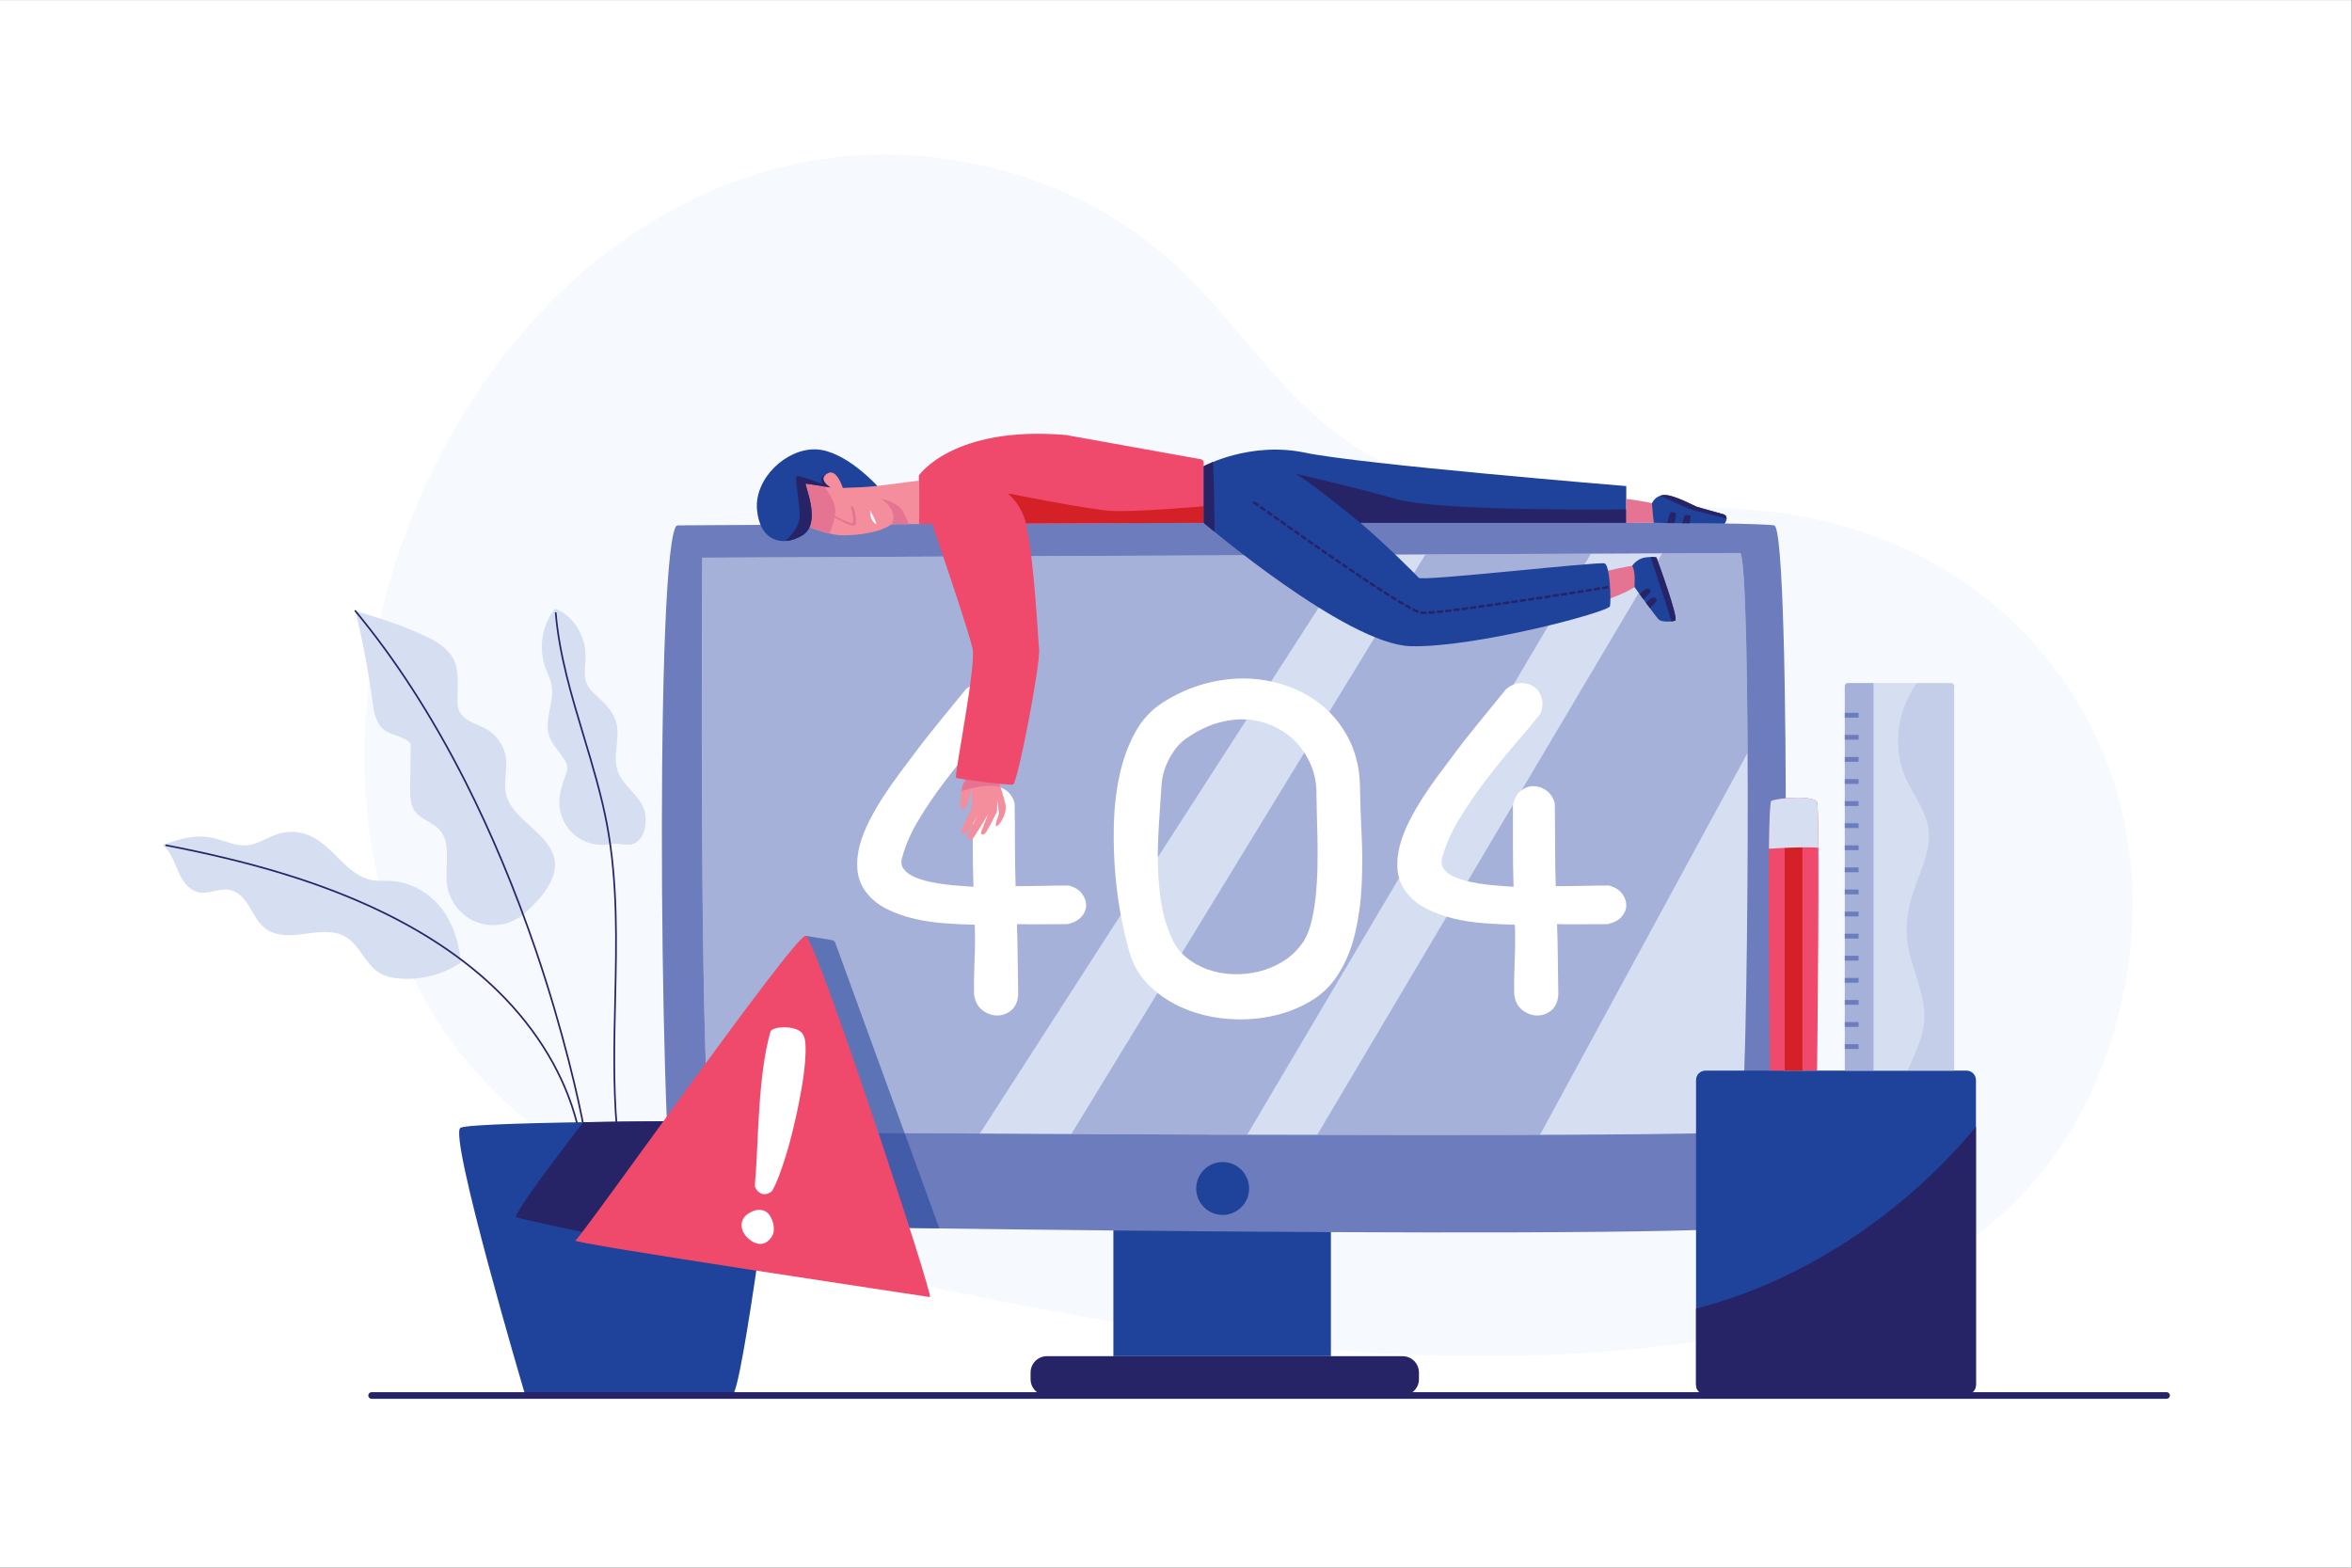 <?xml version="1.0" encoding="utf-8"?>
<!-- Generator: Adobe Illustrator 27.5.0, SVG Export Plug-In . SVG Version: 6.00 Build 0)  -->
<svg version="1.1" id="Layer_1" xmlns="http://www.w3.org/2000/svg" xmlns:xlink="http://www.w3.org/1999/xlink" x="0px" y="0px"
	 viewBox="0 0 3000 2000" style="enable-background:new 0 0 3000 2000;" xml:space="preserve">
<rect x="0" y="0" width="3000" height="2000" fill="#333333" stroke="none"/>
<style type="text/css">
	.st0{fill:#FFFFFF;}
	.st1{fill:#F6F9FD;}
	.st2{fill:#D6DEF1;}
	.st3{fill:#272367;}
	.st4{clip-path:url(#XMLID_00000060750934337291351850000017890435802867238074_);fill:#272367;}
	.st5{fill:#1F429A;}
	.st6{fill:#6C7CBC;}
	.st7{opacity:0.46;clip-path:url(#XMLID_00000042735090834697884990000008173116841522766526_);fill:#6C7CBC;}
	.st8{opacity:0.54;fill:#1F429A;}
	.st9{fill:#EF4A6B;}
	.st10{clip-path:url(#XMLID_00000062885149632471282890000008155219123321660086_);fill:#272367;}
	.st11{clip-path:url(#XMLID_00000029766646242840478250000014058441393567232648_);fill:#D42027;}
	.st12{clip-path:url(#XMLID_00000029766646242840478250000014058441393567232648_);fill:#D6DEF1;}
	.st13{opacity:0.46;clip-path:url(#XMLID_00000100353888724512209590000006233004090465614756_);fill:#6C7CBC;}
	.st14{clip-path:url(#XMLID_00000100353888724512209590000006233004090465614756_);fill:#6C7CBC;}
	.st15{opacity:0.17;clip-path:url(#XMLID_00000100353888724512209590000006233004090465614756_);fill:#6C7CBC;}
	.st16{clip-path:url(#XMLID_00000171680933868415306530000008872845326774123446_);fill:#E57492;}
	.st17{fill:#E57492;}
	.st18{clip-path:url(#XMLID_00000141421918158784558060000001969141269083956924_);fill:#272367;}
	.st19{clip-path:url(#XMLID_00000120538661870866071410000012698518732237960855_);fill:#E57492;}
	.st20{fill:#D42027;}
	.st21{clip-path:url(#XMLID_00000047760313008350590620000013014117374970937757_);fill:#272367;}
	.st22{clip-path:url(#XMLID_00000023242142645670778360000016993302871442583186_);fill:#272367;}
	.st23{clip-path:url(#XMLID_00000042700473960234860810000009046777347573219461_);fill:#272367;}
</style>
<rect x="-0.33" y="0.11" class="st0" width="3000" height="2000"/>
<path class="st1" d="M1031.23,1601.72c-108.75-32.29-213.43-74.26-304.1-132.1c-391.64-249.86-305.56-828.64,1.77-1109.86
	c96.37-88.19,221.23-149.72,352.35-160.63c146.75-12.21,300.38,33.84,410.83,132.48c100.36,89.62,159.31,212.6,289.85,265.71
	c151.41,61.6,319.33,37.47,478.03,55.72c311.94,35.87,515.8,309.2,446.9,621.1c-79.85,361.47-412.11,441.93-734.16,454.52
	c-186.72,7.3-373.44-11.43-557.28-43.18C1292.47,1664.24,1159.03,1639.67,1031.23,1601.72z"/>
<g>
	<g>
		<g>
			<path class="st2" d="M668.65,1165.55c-15.96,14.02-39.73,18.49-59.7,11.23c-19.97-7.26-35.31-25.95-38.54-46.95
				c-3.8-24.71,6.71-54.4-10.75-72.28c-8.78-8.99-22.72-12.07-30.16-22.19c-6.24-8.5-6.38-19.87-6.26-30.42
				c0.21-18.73,0.41-37.45,0.62-56.17c-8.33-10.39-25.14-9.77-35.09-18.62c-9.84-8.76-11.98-23.07-13.74-36.12
				c-5.21-38.57-12.51-76.86-21.85-114.64c29.2,8.58,58.11,17.89,85.79,30.54c15.45,7.06,31.6,15.68,39.35,30.8
				c7.8,15.21,5.3,33.34,5.07,50.43c-0.08,5.52,0.15,11.22,2.48,16.23c6.01,12.9,22.56,15.86,34.9,22.96
				c13.63,7.84,23.13,22.45,24.76,38.08c1.48,14.19-3.13,28.67-0.45,42.68c5.94,31.07,43.17,45.41,58.04,73.32
				C718.66,1113.6,693.5,1143.73,668.65,1165.55z"/>
			<path class="st3" d="M745.27,1443.17c-0.51,0-0.96-0.36-1.05-0.88c-5.86-33.92-26.33-125.61-61.89-229.89
				c-26.1-76.53-56.33-148.86-89.83-214.99c-41.88-82.64-89.03-155.77-140.15-217.35c-0.38-0.45-0.31-1.12,0.14-1.5
				c0.45-0.37,1.12-0.31,1.5,0.14c51.22,61.71,98.47,134.98,140.42,217.77c33.55,66.22,63.82,138.65,89.95,215.28
				c35.6,104.39,56.1,196.21,61.96,230.17c0.1,0.58-0.29,1.13-0.87,1.23C745.39,1443.16,745.33,1443.17,745.27,1443.17z"/>
		</g>
		<g>
			<path class="st2" d="M207.51,1077.98c10.04,8.07,14.29,21.1,19.39,32.92c5.1,11.83,12.88,24.18,25.4,27.21
				c13.57,3.29,27.83-5.68,41.46-2.63c11.04,2.47,18.86,12.17,24.69,21.86c5.83,9.69,10.9,20.34,19.91,27.18
				c13.98,10.62,33.4,9.24,50.79,6.84c17.39-2.4,36.33-5.06,51.5,3.78c18.46,10.76,25.34,35.25,43.66,46.23
				c7.8,4.67,17,6.44,26.06,7.11c27,2.01,54.61-5.25,77.13-20.27c-1.3-24.63-9.86-51.25-25.34-70.45
				c-15.48-19.2-38.73-32.54-63.35-33.85c-7.86-0.42-15.8,0.35-23.56-0.95c-32.61-5.43-49.56-43.29-79.78-56.7
				c-12.84-5.7-27.77-6.53-41.16-2.3c-13.11,4.14-24.81,12.92-38.48,14.37c-13.36,1.42-26.25-4.37-39.18-8.01
				C251.85,1063.36,231.74,1069.24,207.51,1077.98z"/>
			<path class="st3" d="M736.13,1434.46c-0.47,0-0.91-0.32-1.03-0.8c-15.52-60.69-50.27-118.84-100.47-168.16
				c-43.14-42.38-98.54-79.08-164.67-109.07c-71.15-32.27-153.23-56.74-258.31-77c-0.58-0.11-0.95-0.67-0.84-1.24
				c0.11-0.58,0.67-0.95,1.24-0.84c105.25,20.3,187.48,44.81,258.79,77.15c66.35,30.09,121.96,66.93,165.28,109.49
				c50.48,49.6,85.42,108.09,101.04,169.15c0.15,0.57-0.2,1.15-0.77,1.29C736.3,1434.45,736.21,1434.46,736.13,1434.46z"/>
		</g>
		<path class="st2" d="M777.94,1076.89c-15.5,2.99-32.25-1.21-44.5-11.17c-12.25-9.96-19.79-25.49-20.03-41.28
			c-0.18-11.99,3.6-23.67,7.72-34.94c1.41-3.85,2.89-7.88,2.38-11.95c-0.41-3.23-2.04-6.17-3.81-8.9
			c-6.68-10.26-15.98-19.18-19.5-30.91c-6.25-20.82,7.65-43.23,3.3-64.52c-1.52-7.42-5.18-14.2-7.79-21.31
			c-9.19-25.04-4.38-54.72,12.25-75.57c23.41,9.39,38.68,34.35,38.91,59.57c0.12,12.57-3.34,25.89,2.01,37.27
			c3.2,6.8,9.11,11.85,14.66,16.93c9.71,8.89,19.08,19.08,22.51,31.79c5.39,19.97-4.93,42.01,1.76,61.58
			c6.64,19.42,28.28,30.98,34.15,50.64c1.57,5.27,1.9,10.85,1.46,16.34c-0.68,8.43-3.46,17.13-9.81,22.72
			C803.73,1081.89,790.87,1074.4,777.94,1076.89z"/>
		<path class="st3" d="M786.74,1439.69c-0.55,0-1.01-0.42-1.06-0.97c-4.59-53.96-3.33-109.18-2.11-162.59
			c1.68-73.88,3.43-150.27-10.39-223.9c-7.14-38.08-18.57-75.97-29.61-112.61c-15.37-50.97-31.26-103.68-35.8-157.56
			c-0.05-0.59,0.38-1.1,0.97-1.15c0.58-0.05,1.1,0.38,1.15,0.97c4.52,53.66,20.38,106.26,35.72,157.13
			c11.06,36.69,22.5,74.64,29.67,112.83c13.86,73.85,12.11,150.35,10.42,224.34c-1.22,53.35-2.47,108.52,2.11,162.36
			c0.05,0.58-0.38,1.1-0.97,1.15C786.8,1439.69,786.77,1439.69,786.74,1439.69z"/>
	</g>
	<g>
		<defs>
			<path id="XMLID_256_" d="M669.78,1779.45c0,0-98.22-331.89-82.4-340.67c15.82-8.78,403.54-9.13,403.54-9.13
				s-44.46,349.06-56.81,349.8C921.77,1780.19,702.48,1780.96,669.78,1779.45z"/>
		</defs>
		<use xlink:href="#XMLID_256_"  style="overflow:visible;fill:#1F429A;"/>
		<clipPath id="XMLID_00000016054298418300943340000002695266144116541845_">
			<use xlink:href="#XMLID_256_"  style="overflow:visible;"/>
		</clipPath>
		<path style="clip-path:url(#XMLID_00000016054298418300943340000002695266144116541845_);fill:#272367;" d="M765.51,1403.97
			c0,0-113.43,144.91-106.98,148.78c6.44,3.87,325.08,69.6,324.95,65.74c-0.13-3.87,32.4-188.84,32.4-188.84L765.51,1403.97z"/>
	</g>
</g>
<g>
	<g>
		<g>
			<rect x="1420.13" y="1494.4" class="st5" width="277.43" height="235.77"/>
			<path class="st3" d="M1789.03,1780.32h-453.67c-11.52,0-20.85-9.34-20.85-20.85v-8.44c0-11.52,9.34-20.85,20.85-20.85h453.67
				c11.52,0,20.85,9.34,20.85,20.85v8.44C1809.88,1770.98,1800.54,1780.32,1789.03,1780.32z"/>
		</g>
		<path class="st6" d="M861.78,672.16c0.59-1.17,1.78-1.91,3.09-1.91c55.95-0.38,1341.22-8.93,1398.16,0.01
			c22.45,3.53,16.87,858.08,0,890.73c-12.4,24.01-1384.11,2.9-1400.05,0C843.34,1557.42,833.61,728.3,861.78,672.16z"/>
		<g>
			<defs>
				<path id="XMLID_254_" d="M895.61,711.47c0,0-4.4,729.65,13.19,731.64c17.59,1.99,1299.51,9.97,1310.5,0
					c10.99-9.97,15.39-737.63,0-737.63C2203.91,705.49,895.61,711.47,895.61,711.47z"/>
			</defs>
			<use xlink:href="#XMLID_254_"  style="overflow:visible;fill:#D6DEF1;"/>
			<clipPath id="XMLID_00000110460364257209673380000006939619804179832203_">
				<use xlink:href="#XMLID_254_"  style="overflow:visible;"/>
			</clipPath>
			
				<polygon style="opacity:0.46;clip-path:url(#XMLID_00000110460364257209673380000006939619804179832203_);fill:#6C7CBC;" points="
				1737.54,688.94 1239.35,1462.41 871.1,1462.41 895.61,711.47 			"/>
			
				<polygon style="opacity:0.46;clip-path:url(#XMLID_00000110460364257209673380000006939619804179832203_);fill:#6C7CBC;" points="
				1353.08,1468.73 1831.91,684.79 2042.04,684.79 1580.71,1464.62 			"/>
			
				<polygon style="opacity:0.46;clip-path:url(#XMLID_00000110460364257209673380000006939619804179832203_);fill:#6C7CBC;" points="
				2130.9,687.7 1667.31,1469.4 1954.48,1465.76 2262.88,898.14 2256.66,692.63 			"/>
		</g>
	</g>
	
		<ellipse transform="matrix(0.924 -0.383 0.383 0.924 -461.697 711.984)" class="st5" cx="1558.85" cy="1516.55" rx="33.72" ry="33.72"/>
	<g>
		<path class="st0" d="M1240.83,1026.73c1.65-7.71,4.89-13.58,9.72-17.58c4.82-3.99,10.13-6.06,15.92-6.2
			c5.79-0.14,11.3,1.59,16.54,5.17c5.23,3.59,8.96,9.1,11.17,16.54c0.27,17.92,0.41,35.64,0.41,53.14c0,17.51,0.27,35.09,0.83,52.73
			c12.13,0,23.91-0.14,35.36-0.41c11.44-0.27,22.4-0.41,32.88-0.41c7.44,2.21,12.96,5.72,16.54,10.55
			c3.58,4.83,5.31,9.86,5.17,15.09c-0.14,5.24-2.21,10.07-6.2,14.47c-4,4.41-9.86,7.44-17.58,9.1c-10.75,0-21.5,0.07-32.26,0.21
			c-10.75,0.14-21.5,0.07-32.26-0.21c0.55,13.79,0.89,28.74,1.03,44.87c0.14,16.13,0.34,31.09,0.62,44.87
			c-0.56,9.1-3.52,15.86-8.89,20.26c-5.38,4.41-11.37,6.62-17.99,6.62c-6.62,0-12.89-2.27-18.82-6.82
			c-5.93-4.55-9.45-11.23-10.55-20.06c-0.28-14.06-0.07-28.88,0.62-44.45c0.68-15.57,0.76-30.39,0.21-44.46
			c-11.86-0.27-24.61-0.89-38.25-1.86c-13.65-0.96-26.88-2.96-39.7-6c-12.82-3.03-24.61-7.3-35.36-12.82
			c-10.75-5.51-19.44-12.82-26.05-21.92c-6.07-8.54-9.51-17.78-10.34-27.71c-0.83-9.92,0.14-20.12,2.89-30.6
			c2.75-10.47,6.89-21.09,12.41-31.84c5.51-10.75,11.51-21.09,17.99-31.02c6.47-9.92,12.96-19.23,19.44-27.91
			c6.47-8.68,12.2-16.33,17.16-22.95c11.02-14.89,22.33-29.36,33.91-43.42c11.58-14.06,23.16-28.26,34.74-42.59
			c6.06-4.96,12.33-7.51,18.82-7.65c6.47-0.14,12.06,1.45,16.75,4.76c4.68,3.31,7.92,8,9.72,14.06c1.79,6.07,1.3,12.82-1.45,20.26
			c-9.38,11.58-20.41,24.75-33.08,39.49c-12.68,14.75-25.16,30.19-37.43,46.32c-12.27,16.13-23.44,32.53-33.5,49.21
			c-10.07,16.68-17.16,32.88-21.3,48.59c-1.66,5.52-1.03,10.27,1.86,14.27c2.89,4,7.17,7.31,12.82,9.92
			c5.65,2.62,12.2,4.76,19.64,6.41c7.44,1.65,14.82,2.89,22.12,3.72c7.3,0.83,14.06,1.45,20.26,1.86c6.2,0.41,10.96,0.76,14.27,1.03
			c-0.56-17.37-0.83-34.8-0.83-52.31C1240.83,1061.53,1240.83,1044.09,1240.83,1026.73z"/>
		<path class="st0" d="M1441.4,1217.37c-3.59-11.85-7.17-26.67-10.75-44.46c-3.59-17.78-6.27-37.01-8.06-57.69
			c-1.8-20.68-2.42-41.9-1.86-63.68c0.55-21.78,2.96-42.59,7.24-62.44c4.27-19.85,10.82-37.9,19.64-54.17
			c8.82-16.26,20.54-29.08,35.15-38.46c18.2-11.58,36.94-19.85,56.24-24.81c19.29-4.96,38.18-6.89,56.65-5.79
			c18.47,1.1,36.04,5.03,52.73,11.79c16.68,6.76,31.29,15.92,43.83,27.5c12.54,11.58,22.6,25.5,30.19,41.77
			c7.58,16.27,11.64,34.47,12.2,54.59c0.27,19.02,0.96,39.36,2.07,61c1.1,21.65,1.17,43.36,0.21,65.13
			c-0.97,21.78-3.79,42.8-8.48,63.06c-4.69,20.26-12.41,38.53-23.16,54.79c-9.1,13.79-21.3,24.95-36.6,33.5
			c-15.3,8.55-31.84,14.55-49.62,17.99c-17.78,3.44-36.05,4.34-54.79,2.69c-18.75-1.65-36.33-5.85-52.73-12.61
			c-16.41-6.75-30.88-15.92-43.42-27.5C1455.52,1247.97,1446.63,1233.91,1441.4,1217.37z M1510.46,944.02
			c-7.17,5.52-13.58,13.58-19.23,24.19c-5.65,10.62-8.89,21.85-9.72,33.7c-1.11,16.54-2.21,33.29-3.31,50.24
			c-1.1,16.95-1.52,33.7-1.24,50.24c0.27,16.54,1.65,32.81,4.14,48.8c2.48,15.99,7.03,31.29,13.65,45.9
			c4.13,9.65,10.27,17.78,18.4,24.4c8.13,6.62,17.23,11.72,27.29,15.3c10.06,3.59,20.74,5.58,32.05,6
			c11.3,0.41,22.33-0.68,33.08-3.31c10.75-2.62,20.88-6.82,30.4-12.61c9.51-5.79,17.57-13.23,24.19-22.33
			c4.68-5.79,8.48-13.85,11.37-24.19c2.89-10.34,5.03-21.85,6.41-34.53c1.38-12.68,2.2-25.77,2.48-39.29
			c0.27-13.5,0.27-26.32,0-38.46c-0.28-12.13-0.56-22.95-0.83-32.46c-0.28-9.51-0.41-16.47-0.41-20.88
			c0.27-13.23-1.86-25.57-6.41-37.01c-4.55-11.44-10.82-21.43-18.82-29.98c-8-8.54-17.44-15.44-28.33-20.68
			c-10.89-5.23-22.61-8.27-35.15-9.1c-12.55-0.83-25.64,0.83-39.29,4.96C1537.55,927.06,1523.96,934.09,1510.46,944.02z"/>
		<path class="st0" d="M1929.78,1026.73c1.65-7.71,4.89-13.58,9.72-17.58c4.82-3.99,10.13-6.06,15.92-6.2
			c5.79-0.14,11.3,1.59,16.54,5.17c5.23,3.59,8.96,9.1,11.17,16.54c0.27,17.92,0.41,35.64,0.41,53.14c0,17.51,0.27,35.09,0.83,52.73
			c12.13,0,23.91-0.14,35.36-0.41c11.44-0.27,22.4-0.41,32.88-0.41c7.44,2.21,12.96,5.72,16.54,10.55
			c3.58,4.83,5.31,9.86,5.17,15.09c-0.14,5.24-2.21,10.07-6.2,14.47c-4,4.41-9.86,7.44-17.58,9.1c-10.75,0-21.5,0.07-32.26,0.21
			c-10.75,0.14-21.5,0.07-32.26-0.21c0.55,13.79,0.89,28.74,1.03,44.87c0.14,16.13,0.34,31.09,0.62,44.87
			c-0.56,9.1-3.52,15.86-8.89,20.26c-5.38,4.41-11.37,6.62-17.99,6.62c-6.62,0-12.89-2.27-18.82-6.82
			c-5.93-4.55-9.45-11.23-10.55-20.06c-0.28-14.06-0.07-28.88,0.62-44.45c0.68-15.57,0.76-30.39,0.21-44.46
			c-11.86-0.27-24.61-0.89-38.25-1.86c-13.65-0.96-26.88-2.96-39.7-6c-12.82-3.03-24.61-7.3-35.36-12.82
			c-10.75-5.51-19.44-12.82-26.05-21.92c-6.07-8.54-9.51-17.78-10.34-27.71c-0.83-9.92,0.14-20.12,2.89-30.6
			c2.75-10.47,6.89-21.09,12.41-31.84c5.51-10.75,11.51-21.09,17.99-31.02c6.47-9.92,12.96-19.23,19.44-27.91
			c6.47-8.68,12.2-16.33,17.16-22.95c11.02-14.89,22.33-29.36,33.91-43.42c11.58-14.06,23.16-28.26,34.74-42.59
			c6.06-4.96,12.33-7.51,18.82-7.65c6.47-0.14,12.06,1.45,16.75,4.76c4.68,3.31,7.92,8,9.72,14.06c1.79,6.07,1.3,12.82-1.45,20.26
			c-9.38,11.58-20.41,24.75-33.08,39.49c-12.68,14.75-25.16,30.19-37.43,46.32c-12.27,16.13-23.44,32.53-33.5,49.21
			c-10.07,16.68-17.16,32.88-21.3,48.59c-1.65,5.52-1.03,10.27,1.86,14.27c2.89,4,7.17,7.31,12.82,9.92
			c5.65,2.62,12.2,4.76,19.64,6.41c7.44,1.65,14.82,2.89,22.12,3.72c7.3,0.83,14.06,1.45,20.26,1.86c6.2,0.41,10.96,0.76,14.27,1.03
			c-0.56-17.37-0.83-34.8-0.83-52.31C1929.78,1061.53,1929.78,1044.09,1929.78,1026.73z"/>
	</g>
	<g>
		<path class="st8" d="M1160.17,1566.67l-132.59-372.76l33.67,5.41c1.9,0.31,3.49,1.62,4.15,3.43l132.69,364.28
			c0.03,0.08-0.03,0.17-0.12,0.17L1160.17,1566.67z"/>
		<g>
			<path class="st9" d="M733.92,1582.5c5.6-0.99,280.68-391.45,293.66-388.59c12.98,2.86,164.14,461.73,158.52,460.84
				C1180.49,1653.86,720.01,1584.96,733.92,1582.5z"/>
			<g>
				<path class="st0" d="M984.81,1519.35c-2.14,1.92-4.3,3.16-6.51,3.72c-2.2,0.57-4.31,0.55-6.33-0.05
					c-2.02-0.6-3.84-1.74-5.48-3.41c-1.64-1.67-2.88-3.84-3.72-6.51c1.34-16.4,2.37-33.07,3.08-50c0.72-16.93,1.63-33.75,2.74-50.48
					c1.1-16.72,2.7-33.19,4.79-49.41c2.08-16.22,5.16-31.82,9.23-46.81c0.33-1.22,1.45-2.3,3.37-3.27c1.91-0.96,4.24-1.65,6.98-2.06
					c2.74-0.41,5.72-0.57,8.95-0.48c3.22,0.09,6.33,0.48,9.32,1.16c2.99,0.69,5.64,1.71,7.96,3.06c2.32,1.36,4.01,3.1,5.08,5.24
					c1.73,2.39,2.77,6.5,3.11,12.33c0.34,5.83,0.21,12.85-0.39,21.06c-0.6,8.22-1.7,17.34-3.29,27.36
					c-1.59,10.03-3.48,20.33-5.65,30.9c-2.17,10.57-4.56,21.18-7.17,31.82c-2.61,10.64-5.37,20.7-8.28,30.16
					c-2.91,9.47-5.83,18.09-8.76,25.86c-2.92,7.77-5.75,14.05-8.48,18.83C985.36,1518.52,985.17,1518.85,984.81,1519.35z
					 M956.34,1581.59c-3.01-2.31-5.44-4.98-7.28-8.02c-1.84-3.04-2.9-6.13-3.17-9.27c-0.28-3.14,0.39-6.21,1.99-9.19
					c1.6-2.99,4.27-5.59,8-7.81c5.14-3.13,10.3-4.32,15.46-3.56c5.16,0.75,9.14,3.88,11.92,9.39c2.62,4.78,3.88,9.94,3.77,15.49
					c-0.11,5.55-2.52,10.34-7.25,14.38c-3.45,3.11-7.35,4.39-11.7,3.85C963.72,1586.28,959.81,1584.53,956.34,1581.59z"/>
			</g>
		</g>
	</g>
</g>
<g>
	<g>
		<defs>
			<path id="XMLID_258_" d="M2508.27,1778.83H2175.4c-6.67,0-12.08-5.41-12.08-12.08v-388.83c0-6.67,5.41-12.08,12.08-12.08h332.87
				c6.67,0,12.08,5.41,12.08,12.08v388.83C2520.35,1773.42,2514.95,1778.83,2508.27,1778.83z"/>
		</defs>
		<use xlink:href="#XMLID_258_"  style="overflow:visible;fill:#1F429A;"/>
		<clipPath id="XMLID_00000086679843031428737110000012838291202760412546_">
			<use xlink:href="#XMLID_258_"  style="overflow:visible;"/>
		</clipPath>
		<path style="clip-path:url(#XMLID_00000086679843031428737110000012838291202760412546_);fill:#272367;" d="M2530.4,1424.32
			c0,0-139.84,196.9-392.92,251.4v120.52h401.74C2539.22,1796.24,2549.71,1431.38,2530.4,1424.32z"/>
	</g>
	<g>
		<defs>
			<path id="XMLID_255_" d="M2257.69,1365.84c0,0-4.74-339.97,1.58-343.92c6.32-3.95,54.49-7.9,58.43,1.58
				c3.95,9.48,0,342.34,0,342.34H2257.69z"/>
		</defs>
		<use xlink:href="#XMLID_255_"  style="overflow:visible;fill:#EF4A6B;"/>
		<clipPath id="XMLID_00000025421083428717274040000012583070961533247404_">
			<use xlink:href="#XMLID_255_"  style="overflow:visible;"/>
		</clipPath>
		<polygon style="clip-path:url(#XMLID_00000025421083428717274040000012583070961533247404_);fill:#D42027;" points="2299,1070.42 
			2299,1372.55 2276.45,1372.55 2276.45,1071.03 		"/>
		<path style="clip-path:url(#XMLID_00000025421083428717274040000012583070961533247404_);fill:#D6DEF1;" d="M2246.63,1083.48
			c0,0,70.09-5.32,79.86-0.43c0,0-0.49-69.86-4.4-71.32c-3.91-1.47-70.83-1.84-72.3,5.92
			C2248.32,1025.4,2246.63,1083.48,2246.63,1083.48z"/>
	</g>
	<g>
		<defs>
			<path id="XMLID_257_" d="M2492.52,1365.84h-139.48V875.17c0-2.06,1.67-3.73,3.73-3.73h132.01c2.06,0,3.73,1.67,3.73,3.73V1365.84
				z"/>
		</defs>
		<use xlink:href="#XMLID_257_"  style="overflow:visible;fill:#D6DEF1;"/>
		<clipPath id="XMLID_00000132768821691941984600000003430828920940455073_">
			<use xlink:href="#XMLID_257_"  style="overflow:visible;"/>
		</clipPath>
		
			<rect x="2341.84" y="853.36" style="opacity:0.46;clip-path:url(#XMLID_00000132768821691941984600000003430828920940455073_);fill:#6C7CBC;" width="47.85" height="530.48"/>
		
			<rect x="2353.03" y="909.36" style="clip-path:url(#XMLID_00000132768821691941984600000003430828920940455073_);fill:#6C7CBC;" width="17.57" height="6.12"/>
		
			<rect x="2353.03" y="937.55" style="clip-path:url(#XMLID_00000132768821691941984600000003430828920940455073_);fill:#6C7CBC;" width="17.57" height="6.12"/>
		
			<rect x="2353.03" y="965.73" style="clip-path:url(#XMLID_00000132768821691941984600000003430828920940455073_);fill:#6C7CBC;" width="17.57" height="6.12"/>
		
			<rect x="2353.03" y="993.92" style="clip-path:url(#XMLID_00000132768821691941984600000003430828920940455073_);fill:#6C7CBC;" width="17.57" height="6.12"/>
		
			<rect x="2353.03" y="1022.1" style="clip-path:url(#XMLID_00000132768821691941984600000003430828920940455073_);fill:#6C7CBC;" width="17.57" height="6.12"/>
		
			<rect x="2353.03" y="1050.28" style="clip-path:url(#XMLID_00000132768821691941984600000003430828920940455073_);fill:#6C7CBC;" width="17.57" height="6.12"/>
		
			<rect x="2353.03" y="1078.47" style="clip-path:url(#XMLID_00000132768821691941984600000003430828920940455073_);fill:#6C7CBC;" width="17.57" height="6.12"/>
		
			<rect x="2353.03" y="1106.65" style="clip-path:url(#XMLID_00000132768821691941984600000003430828920940455073_);fill:#6C7CBC;" width="17.57" height="6.12"/>
		
			<rect x="2353.03" y="1134.83" style="clip-path:url(#XMLID_00000132768821691941984600000003430828920940455073_);fill:#6C7CBC;" width="17.57" height="6.12"/>
		
			<rect x="2353.03" y="1163.02" style="clip-path:url(#XMLID_00000132768821691941984600000003430828920940455073_);fill:#6C7CBC;" width="17.57" height="6.12"/>
		
			<rect x="2353.03" y="1191.2" style="clip-path:url(#XMLID_00000132768821691941984600000003430828920940455073_);fill:#6C7CBC;" width="17.57" height="6.12"/>
		
			<rect x="2353.03" y="1219.39" style="clip-path:url(#XMLID_00000132768821691941984600000003430828920940455073_);fill:#6C7CBC;" width="17.57" height="6.12"/>
		
			<rect x="2353.03" y="1247.57" style="clip-path:url(#XMLID_00000132768821691941984600000003430828920940455073_);fill:#6C7CBC;" width="17.57" height="6.12"/>
		
			<rect x="2353.03" y="1275.75" style="clip-path:url(#XMLID_00000132768821691941984600000003430828920940455073_);fill:#6C7CBC;" width="17.57" height="6.12"/>
		
			<rect x="2353.03" y="1303.94" style="clip-path:url(#XMLID_00000132768821691941984600000003430828920940455073_);fill:#6C7CBC;" width="17.57" height="6.12"/>
		
			<rect x="2353.03" y="1332.12" style="clip-path:url(#XMLID_00000132768821691941984600000003430828920940455073_);fill:#6C7CBC;" width="17.57" height="6.12"/>
		<path style="opacity:0.17;clip-path:url(#XMLID_00000132768821691941984600000003430828920940455073_);fill:#6C7CBC;" d="
			M2462.34,852.78c-38.7,33.16-52.28,92.46-31.85,139.15c9.72,22.22,26.34,42.04,29.46,66.09c3.02,23.33-7.24,46.03-15.36,68.12
			c-8,21.76-14.16,44.76-12.53,67.89c2.66,37.83,25.86,73.22,22.07,110.95c-3.64,36.24-31.83,67.79-30.2,104.18
			c0.46,0-0.49,1.6-0.02,1.6h90.62l-0.04-560.3l11.15,0.11L2462.34,852.78z"/>
	</g>
</g>
<path class="st3" d="M2763.49,1784.57H473.99c-2.35,0-4.25-1.9-4.25-4.25s1.9-4.25,4.25-4.25h2289.51c2.35,0,4.25,1.9,4.25,4.25
	S2765.84,1784.57,2763.49,1784.57z"/>
<g>
	<g>
		<g>
			<defs>
				<path id="XMLID_260_" d="M1172.08,613.15L1119.1,620c-29.17-13.67-57.41-22.52-83.74-19.76c-26.45,2.76-41.65,30.46-35.12,49.11
					c5.74,16.4,53.33,33.22,73.86,33.62c20.53,0.39,51.72-4.34,63.17-14.5c0.02-0.01,0.03-0.03,0.04-0.05h34.76V613.15z"/>
			</defs>
			<use xlink:href="#XMLID_260_"  style="overflow:visible;fill:#F48D9C;"/>
			<clipPath id="XMLID_00000001646682291666168630000011531561455211833273_">
				<use xlink:href="#XMLID_260_"  style="overflow:visible;"/>
			</clipPath>
			<path style="clip-path:url(#XMLID_00000001646682291666168630000011531561455211833273_);fill:#E57492;" d="M1055.67,685.48
				c0,0,10.19-19.92,9.73-35.22c-0.46-15.29-21.48-39.12-21.48-39.12l-17.44,0.89c0,0,5.69,55.84,0.64,65.68c-5.05,9.85,0,0,0,0
				L1055.67,685.48z"/>
		</g>
		<path class="st17" d="M1137.27,668.46c0,0,10.49-16.11-13.89-32.37c0,0,21.75,3.52,29.22,18.02c7.47,14.5,5.93,14.72,5.93,14.72
			L1137.27,668.46z"/>
	</g>
	<g>
		<defs>
			<path id="XMLID_261_" d="M1119.1,620c0,0-16.98,1.51-20.26,1.59c-11.89,0.29-23.81,0.94-23.81,0.94s-7.41-24.05-18.3-19.12
				c-16,7.24,2.29,18.47,2.29,18.47s-28.44-4.74-31.21-4.9c-2.78-0.16,21.29,50.59-4.39,66.01c-25.67,15.42-54.27,7.29-57.84-32.68
				c-3.57-39.97,37.37-78.31,75.06-77.01C1078.33,574.6,1119.1,620,1119.1,620z"/>
		</defs>
		<use xlink:href="#XMLID_261_"  style="overflow:visible;fill:#1F429A;"/>
		<clipPath id="XMLID_00000178171080810397166480000014135681491737258924_">
			<use xlink:href="#XMLID_261_"  style="overflow:visible;"/>
		</clipPath>
		<path style="clip-path:url(#XMLID_00000178171080810397166480000014135681491737258924_);fill:#272367;" d="M1001.59,690.29
			c0,0,19.54-16.37,18.58-34.46c-0.97-18.09-6.8-46.42-3.93-48.3c2.87-1.88,32.97,10.13,32.97,10.13s-5.54-8.13,4.11-12.29
			c9.66-4.16,0,0,0,0s15.3,16.75,14.22,18.5c-1.08,1.76-36.23-1.76-36.23-1.76s13.79,33.86,3.92,53.87
			C1025.36,696,1001.59,690.29,1001.59,690.29"/>
	</g>
	<path class="st1" d="M1117.99,668.83c0,0-8.09-2.32-8.09-16.37c0-14.04,0-1.4,0-1.4S1118.12,666,1117.99,668.83z"/>
	<path class="st17" d="M1052.21,651.7c0,0,32.27,17.55,35.29,15.68c3.03-1.86-2.45-21.55-2.45-21.55s3.49-0.23,4.31,2.91
		c0.82,3.14,5.36,21.66,0,22.01C1084.01,671.11,1057.45,658.03,1052.21,651.7z"/>
	<g>
		<defs>
			<path id="XMLID_262_" d="M1238.81,985.05c0,0-7.91,10.64-10.53,15.91c-2.61,5.27-3.46,31.6-2.91,31.51
				c0.55-0.09,6.4-0.4,7.61-3.88l6.47-22.23c0,0,0.44,23.84-0.34,25.53s-14.52,29.05-13.31,29.92c1.21,0.87,6.41,4.04,10.46-2.78
				c4.05-6.82,13.63-24.47,14.8-27.29c1.18-2.82-18.76,37.2-17.96,37.52c0.8,0.32,5.91,2.97,7.93,0.36s19.87-31.02,20.46-33.3
				c0.59-2.29-11.12,27.22-10.51,27.21c0.61-0.01,2.95,3.02,6.14-1.01s13.92-25.66,14.43-26.8c0.51-1.14,0.35-14.92,0.35-14.92
				s2.67,16.19,2.05,18.3c-0.63,2.11-5.54,14.37-3.26,14.8c1.73,0.33,4.74-3,7.11-7.34c2.37-4.34,5.38-10.85,5.15-17.03
				c-0.23-6.18-11.61-40.77-11.61-40.77L1238.81,985.05z"/>
		</defs>
		<use xlink:href="#XMLID_262_"  style="overflow:visible;fill:#F48D9C;"/>
		<clipPath id="XMLID_00000000206643209875296560000002020488249111898518_">
			<use xlink:href="#XMLID_262_"  style="overflow:visible;"/>
		</clipPath>
		<path style="clip-path:url(#XMLID_00000000206643209875296560000002020488249111898518_);fill:#E57492;" d="M1222.32,1010.2
			c0.5,1.8,24.75-11.65,57.79-6.49c0,0-4.45-20.06-8.05-21.87c-3.6-1.8-31.96-1.8-36.28,0.24
			C1231.45,984.13,1220.04,1001.91,1222.32,1010.2z"/>
	</g>
	<g>
		<path class="st9" d="M1535.29,590.2c0-2.12-1.52-3.94-3.61-4.31l-171.89-30.91c-144.19-12.33-187.71,51.49-187.71,51.49v61.97
			l16.87-0.07c12.49,36.47,48.02,140.99,51.64,159.98c4.4,23.08-23.97,162.06-21.03,163.91c2.94,1.84,66.62,9.68,72.5,8.7
			c5.88-0.98,35.27-154.04,33.31-172.54c-1.5-14.2-5.9-111.6-16.72-160.52l226.64-0.9V590.2z"/>
		<path class="st20" d="M1308.65,667.9c0,0-4.29-22.73-23.36-38.5c0,0,101.89,20.38,131.47,22.35
			c29.58,1.97,118.53-5.85,118.53-5.85v21.1L1308.65,667.9z"/>
	</g>
	<path class="st17" d="M2046.41,729.07c0,0,35.83-8.51,36.72-6.87c0.9,1.64,5.97,18.06,4.03,24.03
		c-1.94,5.97-37.17,18.81-37.17,18.81L2046.41,729.07z"/>
	<g>
		<g>
			<defs>
				<path id="XMLID_264_" d="M2074.32,620.13c0,0-339.36-27.84-409.84-42.64c-70.48-14.79-129.19,17.36-129.19,17.36v72.14
					c0,0,182.37,155.37,264.14,157.42c81.78,2.04,252.82-43.61,254.19-51.11c1.36-7.5,0-51.79-6.81-54.52
					c-6.81-2.73-233.06,23.17-237.15,18.4c-2.66-3.1-40.96-41.56-74.58-70.19h339.25V620.13z"/>
			</defs>
			<use xlink:href="#XMLID_264_"  style="overflow:visible;fill:#1F429A;"/>
			<clipPath id="XMLID_00000115488199839845986060000012222628737930132628_">
				<use xlink:href="#XMLID_264_"  style="overflow:visible;"/>
			</clipPath>
			<path style="clip-path:url(#XMLID_00000115488199839845986060000012222628737930132628_);fill:#272367;" d="M1816.1,783.47
				c-1.2,0-2.16-0.04-2.92-0.13c-0.19-0.02-0.38-0.05-0.58-0.08c-0.87-0.15-1.45-0.98-1.3-1.84c0.15-0.87,0.98-1.45,1.84-1.3
				c0.13,0.02,0.26,0.04,0.38,0.06c1.01,0.11,2.59,0.13,4.6,0.07c0.89-0.03,1.62,0.66,1.64,1.54c0.03,0.88-0.66,1.62-1.54,1.64
				C1817.46,783.45,1816.75,783.47,1816.1,783.47z M1823.51,783.14c-0.83,0-1.53-0.64-1.59-1.48c-0.06-0.88,0.6-1.64,1.48-1.7
				c1.62-0.11,3.38-0.26,5.29-0.43c0.87-0.08,1.65,0.57,1.73,1.45c0.08,0.88-0.57,1.65-1.45,1.73c-1.93,0.17-3.71,0.32-5.35,0.43
				C1823.58,783.14,1823.55,783.14,1823.51,783.14z M1834.14,782.21c-0.81,0-1.5-0.61-1.58-1.43c-0.09-0.88,0.55-1.66,1.43-1.75
				c1.69-0.17,3.45-0.36,5.29-0.56c0.87-0.09,1.66,0.54,1.76,1.41c0.09,0.88-0.54,1.66-1.41,1.76c-1.85,0.2-3.62,0.39-5.31,0.56
				C1834.24,782.21,1834.19,782.21,1834.14,782.21z M1807.82,781.61c-0.21,0-0.42-0.04-0.62-0.13c-1.44-0.61-3.1-1.38-4.93-2.3
				c-0.79-0.39-1.11-1.35-0.71-2.14c0.39-0.79,1.35-1.1,2.14-0.71c1.77,0.89,3.37,1.63,4.75,2.22c0.81,0.34,1.19,1.28,0.85,2.09
				C1809.03,781.24,1808.44,781.61,1807.82,781.61z M1844.73,781.06c-0.8,0-1.49-0.6-1.58-1.41c-0.1-0.87,0.53-1.67,1.4-1.77
				c1.71-0.2,3.47-0.4,5.28-0.62c0.87-0.11,1.67,0.52,1.77,1.39c0.1,0.87-0.52,1.67-1.39,1.77c-1.81,0.22-3.58,0.43-5.3,0.62
				C1844.86,781.05,1844.79,781.06,1844.73,781.06z M1855.31,779.79c-0.79,0-1.48-0.59-1.58-1.4c-0.11-0.87,0.51-1.67,1.39-1.78
				c1.72-0.21,3.48-0.43,5.28-0.66c0.87-0.11,1.67,0.51,1.78,1.38c0.11,0.87-0.51,1.67-1.38,1.78c-1.8,0.23-3.56,0.45-5.29,0.66
				C1855.44,779.79,1855.37,779.79,1855.31,779.79z M1865.87,778.45c-0.79,0-1.47-0.59-1.58-1.39c-0.11-0.87,0.5-1.67,1.38-1.79
				c1.73-0.23,3.49-0.46,5.28-0.69c0.87-0.11,1.67,0.5,1.79,1.37c0.12,0.87-0.5,1.67-1.37,1.79c-1.79,0.24-3.55,0.47-5.28,0.69
				C1866.01,778.44,1865.94,778.45,1865.87,778.45z M1876.43,777.05c-0.79,0-1.47-0.58-1.58-1.38c-0.12-0.87,0.5-1.67,1.37-1.79
				l5.27-0.71c0.87-0.13,1.68,0.49,1.8,1.36c0.12,0.87-0.49,1.68-1.37,1.79l-5.28,0.71C1876.57,777.05,1876.5,777.05,1876.43,777.05
				z M1798.26,776.87c-0.26,0-0.52-0.06-0.76-0.19c-1.48-0.81-3.05-1.68-4.69-2.61c-0.76-0.44-1.03-1.41-0.6-2.17
				c0.43-0.76,1.41-1.03,2.17-0.6c1.62,0.92,3.16,1.78,4.63,2.58c0.77,0.42,1.06,1.39,0.64,2.16
				C1799.37,776.57,1798.83,776.87,1798.26,776.87z M1886.98,775.61c-0.78,0-1.47-0.58-1.58-1.38c-0.12-0.87,0.49-1.68,1.36-1.8
				l5.27-0.73c0.87-0.12,1.68,0.49,1.8,1.36c0.12,0.87-0.49,1.68-1.36,1.8l-5.27,0.73C1887.12,775.61,1887.05,775.61,1886.98,775.61
				z M1897.52,774.14c-0.78,0-1.46-0.58-1.58-1.37c-0.12-0.87,0.49-1.68,1.36-1.8l5.27-0.75c0.86-0.13,1.68,0.48,1.8,1.35
				c0.12,0.87-0.48,1.68-1.35,1.8l-5.27,0.75C1897.67,774.14,1897.59,774.14,1897.52,774.14z M1908.06,772.64
				c-0.78,0-1.46-0.57-1.58-1.37c-0.12-0.87,0.48-1.68,1.35-1.8l5.26-0.76c0.88-0.12,1.68,0.48,1.81,1.35
				c0.13,0.87-0.48,1.68-1.35,1.81l-5.27,0.76C1908.21,772.64,1908.13,772.64,1908.06,772.64z M1788.99,771.61
				c-0.27,0-0.55-0.07-0.81-0.22c-1.48-0.87-3.01-1.79-4.59-2.74c-0.75-0.45-1-1.43-0.54-2.19c0.46-0.75,1.44-1,2.19-0.54
				c1.57,0.94,3.09,1.85,4.56,2.72c0.76,0.45,1.01,1.42,0.57,2.18C1790.07,771.33,1789.54,771.61,1788.99,771.61z M1918.59,771.12
				c-0.78,0-1.46-0.57-1.58-1.37c-0.13-0.87,0.48-1.68,1.35-1.81l5.26-0.77c0.88-0.13,1.68,0.47,1.81,1.35
				c0.13,0.87-0.47,1.68-1.35,1.81l-5.27,0.77C1918.74,771.12,1918.66,771.12,1918.59,771.12z M1929.12,769.58
				c-0.78,0-1.46-0.57-1.58-1.36c-0.13-0.87,0.47-1.68,1.35-1.81l5.26-0.78c0.87-0.13,1.68,0.47,1.81,1.34
				c0.13,0.87-0.47,1.68-1.34,1.81l-5.27,0.78C1929.27,769.57,1929.19,769.58,1929.12,769.58z M1939.67,768.02
				c-0.78,0-1.46-0.57-1.58-1.36c-0.13-0.87,0.47-1.68,1.34-1.81l5.27-0.79c0.88-0.13,1.68,0.47,1.81,1.34
				c0.13,0.87-0.47,1.68-1.34,1.81l-5.27,0.79C1939.82,768.01,1939.74,768.02,1939.67,768.02z M1950.19,766.44
				c-0.78,0-1.46-0.57-1.57-1.36c-0.13-0.87,0.47-1.68,1.34-1.81l5.26-0.79c0.87-0.13,1.68,0.47,1.81,1.34
				c0.13,0.87-0.47,1.68-1.34,1.81l-5.26,0.79C1950.35,766.44,1950.27,766.44,1950.19,766.44z M1779.86,766.11
				c-0.28,0-0.57-0.08-0.83-0.24c-1.48-0.91-2.99-1.85-4.53-2.81c-0.75-0.47-0.97-1.45-0.51-2.2c0.46-0.75,1.45-0.97,2.2-0.51
				c1.54,0.96,3.04,1.89,4.52,2.8c0.75,0.46,0.98,1.44,0.52,2.19C1780.92,765.84,1780.4,766.11,1779.86,766.11z M1960.72,764.85
				c-0.77,0-1.45-0.57-1.57-1.35c-0.13-0.87,0.47-1.68,1.34-1.82l5.26-0.8c0.87-0.13,1.68,0.47,1.82,1.34
				c0.13,0.87-0.47,1.68-1.34,1.82l-5.26,0.8C1960.88,764.85,1960.79,764.85,1960.72,764.85z M1971.24,763.25
				c-0.77,0-1.45-0.56-1.57-1.35c-0.13-0.87,0.46-1.68,1.34-1.82l5.26-0.81c0.88-0.13,1.68,0.46,1.82,1.33
				c0.13,0.87-0.46,1.68-1.33,1.82l-5.26,0.81C1971.4,763.24,1971.32,763.25,1971.24,763.25z M1981.76,761.63
				c-0.77,0-1.45-0.56-1.57-1.35c-0.13-0.87,0.46-1.68,1.33-1.82l5.26-0.81c0.87-0.13,1.68,0.46,1.82,1.33
				c0.13,0.87-0.46,1.68-1.33,1.82l-5.26,0.81C1981.92,761.63,1981.84,761.63,1981.76,761.63z M1770.83,760.47
				c-0.29,0-0.59-0.08-0.85-0.25c-1.48-0.93-2.98-1.89-4.5-2.86c-0.74-0.48-0.96-1.46-0.48-2.2c0.48-0.74,1.46-0.96,2.2-0.48
				c1.52,0.97,3.01,1.92,4.48,2.85c0.74,0.47,0.97,1.46,0.49,2.2C1771.88,760.2,1771.36,760.47,1770.83,760.47z M1992.28,760.01
				c-0.77,0-1.45-0.56-1.57-1.35c-0.13-0.87,0.46-1.68,1.33-1.82l5.26-0.82c0.88-0.14,1.69,0.46,1.82,1.33
				c0.14,0.87-0.46,1.69-1.33,1.82l-5.26,0.82C1992.44,760,1992.36,760.01,1992.28,760.01z M2002.8,758.37
				c-0.77,0-1.45-0.56-1.57-1.35c-0.14-0.87,0.46-1.69,1.33-1.82l5.26-0.82c0.87-0.13,1.69,0.46,1.82,1.33
				c0.14,0.87-0.46,1.69-1.33,1.82l-5.26,0.82C2002.96,758.37,2002.88,758.37,2002.8,758.37z M2013.32,756.72
				c-0.77,0-1.45-0.56-1.57-1.35c-0.14-0.87,0.46-1.69,1.33-1.82l5.26-0.83c0.88-0.14,1.69,0.46,1.82,1.33
				c0.14,0.87-0.46,1.69-1.33,1.82l-5.26,0.83C2013.48,756.72,2013.4,756.72,2013.32,756.72z M2023.84,755.07
				c-0.77,0-1.45-0.56-1.57-1.35c-0.14-0.87,0.46-1.69,1.33-1.82l5.26-0.83c0.86-0.14,1.69,0.46,1.82,1.33
				c0.14,0.87-0.46,1.69-1.33,1.82l-5.26,0.83C2024,755.06,2023.92,755.07,2023.84,755.07z M1761.86,754.73
				c-0.3,0-0.6-0.08-0.86-0.26c-1.47-0.95-2.96-1.92-4.47-2.9c-0.74-0.48-0.95-1.47-0.47-2.21c0.48-0.74,1.47-0.95,2.21-0.46
				c1.5,0.98,2.99,1.94,4.46,2.89c0.74,0.48,0.95,1.46,0.47,2.2C1762.9,754.47,1762.39,754.73,1761.86,754.73z M2034.36,753.4
				c-0.77,0-1.45-0.56-1.57-1.34c-0.14-0.87,0.45-1.69,1.32-1.83l5.26-0.84c0.87-0.15,1.69,0.45,1.83,1.32
				c0.14,0.87-0.45,1.69-1.32,1.83l-5.27,0.84C2034.53,753.39,2034.45,753.4,2034.36,753.4z M2044.9,751.72
				c-0.77,0-1.45-0.56-1.57-1.34c-0.14-0.87,0.45-1.69,1.32-1.83l5.27-0.84c0.86-0.14,1.69,0.45,1.83,1.32
				c0.14,0.87-0.45,1.69-1.32,1.83l-5.27,0.84C2045.06,751.72,2044.98,751.72,2044.9,751.72z M2055.45,750.03
				c-0.77,0-1.45-0.56-1.57-1.34c-0.14-0.87,0.45-1.69,1.32-1.83l5.32-0.86c0.87-0.14,1.69,0.45,1.83,1.32
				c0.14,0.87-0.45,1.69-1.32,1.83l-5.32,0.86C2055.62,750.02,2055.53,750.03,2055.45,750.03z M1752.94,748.92
				c-0.3,0-0.6-0.08-0.87-0.26c-1.47-0.96-2.95-1.94-4.45-2.93c-0.73-0.49-0.94-1.47-0.45-2.21c0.48-0.74,1.47-0.94,2.21-0.45
				c1.49,0.99,2.97,1.96,4.44,2.92c0.74,0.48,0.94,1.47,0.46,2.21C1753.97,748.66,1753.46,748.92,1752.94,748.92z M1744.06,743.05
				c-0.3,0-0.61-0.09-0.88-0.27c-1.47-0.98-2.95-1.96-4.43-2.95c-0.73-0.49-0.93-1.48-0.44-2.21c0.49-0.73,1.48-0.93,2.21-0.44
				c1.48,0.99,2.96,1.97,4.42,2.95c0.73,0.49,0.93,1.48,0.45,2.21C1745.08,742.8,1744.58,743.05,1744.06,743.05z M1735.21,737.14
				c-0.3,0-0.61-0.09-0.89-0.27l-4.42-2.97c-0.73-0.49-0.92-1.48-0.43-2.21c0.49-0.73,1.48-0.93,2.21-0.43l4.41,2.97
				c0.73,0.49,0.93,1.48,0.43,2.21C1736.23,736.89,1735.72,737.14,1735.21,737.14z M1726.38,731.19c-0.31,0-0.62-0.09-0.89-0.27
				l-4.41-2.99c-0.73-0.5-0.92-1.49-0.42-2.21c0.5-0.73,1.49-0.92,2.21-0.42l4.4,2.98c0.73,0.49,0.92,1.48,0.43,2.21
				C1727.4,730.94,1726.9,731.19,1726.38,731.19z M1717.58,725.21c-0.31,0-0.62-0.09-0.9-0.28l-4.39-3
				c-0.73-0.5-0.91-1.49-0.42-2.22c0.5-0.73,1.49-0.91,2.22-0.42l4.38,2.99c0.73,0.5,0.92,1.49,0.42,2.22
				C1718.59,724.97,1718.09,725.21,1717.58,725.21z M1708.8,719.21c-0.31,0-0.62-0.09-0.9-0.28l-4.4-3.02
				c-0.72-0.5-0.91-1.49-0.41-2.22c0.5-0.73,1.49-0.91,2.22-0.41l4.39,3.02c0.73,0.5,0.91,1.49,0.41,2.22
				C1709.81,718.96,1709.31,719.21,1708.8,719.21z M1700.03,713.17c-0.31,0-0.63-0.09-0.9-0.28l-4.38-3.02
				c-0.72-0.5-0.91-1.49-0.41-2.22c0.5-0.73,1.5-0.9,2.22-0.4l4.38,3.02c0.72,0.5,0.91,1.49,0.41,2.22
				C1701.03,712.93,1700.53,713.17,1700.03,713.17z M1691.27,707.11c-0.31,0-0.63-0.09-0.91-0.28l-4.37-3.03
				c-0.72-0.5-0.9-1.5-0.4-2.22c0.5-0.72,1.5-0.9,2.22-0.4l4.37,3.03c0.72,0.5,0.9,1.5,0.4,2.22
				C1692.27,706.87,1691.78,707.11,1691.27,707.11z M1682.53,701.04c-0.31,0-0.63-0.09-0.91-0.29l-4.37-3.04
				c-0.72-0.5-0.9-1.5-0.4-2.22c0.5-0.72,1.5-0.9,2.22-0.4l4.37,3.04c0.72,0.5,0.9,1.5,0.4,2.22
				C1683.53,700.8,1683.03,701.04,1682.53,701.04z M1673.8,694.95c-0.32,0-0.63-0.09-0.91-0.29l-4.33-3.03
				c-0.72-0.5-0.91-1.51-0.41-2.23c0.51-0.72,1.48-0.91,2.21-0.4l4.36,3.05c0.72,0.5,0.9,1.5,0.39,2.22
				C1674.8,694.72,1674.3,694.95,1673.8,694.95z M1665.08,688.85c-0.32,0-0.64-0.09-0.91-0.29l-4.36-3.06
				c-0.72-0.51-0.89-1.5-0.39-2.22c0.51-0.72,1.5-0.89,2.22-0.39l4.36,3.06c0.72,0.51,0.9,1.5,0.39,2.22
				C1666.07,688.61,1665.58,688.85,1665.08,688.85z M1656.37,682.73c-0.32,0-0.64-0.09-0.92-0.29l-4.35-3.06
				c-0.72-0.51-0.89-1.5-0.39-2.22c0.51-0.72,1.5-0.89,2.22-0.39l4.35,3.06c0.72,0.51,0.89,1.5,0.39,2.22
				C1657.36,682.5,1656.87,682.73,1656.37,682.73z M1647.66,676.6c-0.32,0-0.64-0.09-0.92-0.29l-4.35-3.07
				c-0.72-0.51-0.89-1.5-0.38-2.22c0.51-0.72,1.5-0.89,2.22-0.38l4.35,3.07c0.72,0.51,0.89,1.5,0.38,2.22
				C1648.66,676.37,1648.16,676.6,1647.66,676.6z M1638.96,670.47c-0.32,0-0.64-0.09-0.92-0.29l-4.35-3.07
				c-0.72-0.51-0.89-1.5-0.38-2.22c0.51-0.72,1.5-0.89,2.22-0.38l4.35,3.07c0.72,0.51,0.89,1.5,0.38,2.22
				C1639.96,670.23,1639.46,670.47,1638.96,670.47z M1630.27,664.32c-0.32,0-0.64-0.09-0.92-0.29l-4.35-3.08
				c-0.72-0.51-0.89-1.5-0.38-2.22c0.51-0.72,1.51-0.89,2.22-0.38l4.35,3.08c0.72,0.51,0.89,1.5,0.38,2.22
				C1631.26,664.08,1630.77,664.32,1630.27,664.32z M1621.57,658.16c-0.32,0-0.64-0.1-0.92-0.29l-4.35-3.08
				c-0.72-0.51-0.89-1.5-0.38-2.22c0.51-0.72,1.51-0.89,2.22-0.38l4.35,3.08c0.72,0.51,0.89,1.5,0.38,2.22
				C1622.56,657.93,1622.07,658.16,1621.57,658.16z M1612.86,652c-0.32,0-0.64-0.09-0.92-0.29l-4.36-3.08
				c-0.72-0.51-0.89-1.5-0.39-2.22c0.51-0.72,1.5-0.89,2.22-0.39l4.36,3.08c0.72,0.51,0.89,1.5,0.38,2.22
				C1613.86,651.77,1613.36,652,1612.86,652z M1604.12,645.85c-0.32,0-0.63-0.09-0.91-0.29c-2-1.39-3.48-2.42-4.39-3.02
				c-0.73-0.49-0.93-1.48-0.45-2.21c0.49-0.73,1.48-0.93,2.21-0.45c0.92,0.61,2.43,1.65,4.45,3.06c0.72,0.5,0.9,1.5,0.39,2.22
				C1605.12,645.62,1604.63,645.85,1604.12,645.85z"/>
			<path style="clip-path:url(#XMLID_00000115488199839845986060000012222628737930132628_);fill:#272367;" d="M1547.28,585.38
				c0,0,2.99,95.23,1.49,96.72c-1.49,1.49-18.3-10.83-18.3-10.83s-1.96-75.94-0.37-80.66
				C1531.68,585.89,1547.28,585.38,1547.28,585.38z"/>
			<path style="clip-path:url(#XMLID_00000115488199839845986060000012222628737930132628_);fill:#272367;" d="M1735.07,666.99
				c0,0-72.95-60.07-84.19-62.98c0,0,73.67,16.65,130.7,32.88c57.02,16.23,298.44,12.9,298.44,12.9v24.14L1735.07,666.99"/>
		</g>
	</g>
	<g>
		<defs>
			<path id="XMLID_263_" d="M2081.81,722c0,0,5.8-9.26,16.65-10.77s14.37,0,14.37,0s29.12,78.9,23.83,80.57
				c-5.28,1.67-17.23,1.95-20.85-1.39c-3.61-3.34-31.03-41.48-31.03-41.48S2086.56,728.3,2081.81,722z"/>
		</defs>
		<use xlink:href="#XMLID_263_"  style="overflow:visible;fill:#1F429A;"/>
		<clipPath id="XMLID_00000150068328036582677980000011831804979886326205_">
			<use xlink:href="#XMLID_263_"  style="overflow:visible;"/>
		</clipPath>
		<path style="clip-path:url(#XMLID_00000150068328036582677980000011831804979886326205_);fill:#272367;" d="M2089.99,759.43
			c0,0,7.74-8.82,11.46-8.62c2.31,0.12,3.3,1.71,3.72,2.9c0.26,0.74,0.08,1.57-0.43,2.16c-2.17,2.48-8.47,9.52-9.85,9.18
			C2093.22,764.63,2089.99,759.43,2089.99,759.43z"/>
		<path style="clip-path:url(#XMLID_00000150068328036582677980000011831804979886326205_);fill:#272367;" d="M2097.78,770.86
			c0,0,7.74-8.82,11.46-8.62c2.31,0.12,3.3,1.71,3.72,2.9c0.26,0.74,0.08,1.57-0.43,2.16c-2.17,2.48-8.47,9.52-9.85,9.18
			C2101.01,776.06,2097.78,770.86,2097.78,770.86z"/>
		<path style="clip-path:url(#XMLID_00000150068328036582677980000011831804979886326205_);fill:#272367;" d="M2104.93,709.29
			c0,0,27.32,81.76,27.13,85.18c0,0,9.11-0.57,9.11-2.85s-22.39-81.95-25.23-82.33C2113.09,708.91,2104.93,709.29,2104.93,709.29z"
			/>
	</g>
	<g>
		<path class="st17" d="M2074.32,636.38c0,0,33.54,4.66,34.17,6.34c0.63,1.68,0.75,24.31,0.75,24.31l-34.92,0.06V636.38z"/>
		<g>
			<defs>
				<path id="XMLID_265_" d="M2107.1,642.05c0,0,3.95-9.92,15.48-10.55c11.54-0.63,38.53,13.73,40.93,14.74
					c2.41,1.01,34.91,9.76,35.48,10.05c6.95,3.52,0.76,11.82,0.76,11.82l-90.53-1.07L2107.1,642.05z"/>
			</defs>
			<use xlink:href="#XMLID_265_"  style="overflow:visible;fill:#1F429A;"/>
			<clipPath id="XMLID_00000109008327862680371770000016862661755996668586_">
				<use xlink:href="#XMLID_265_"  style="overflow:visible;"/>
			</clipPath>
			<path style="clip-path:url(#XMLID_00000109008327862680371770000016862661755996668586_);fill:#272367;" d="M2116.35,631.47
				c1.1,1.02,40.02,19.52,45.8,20.26c5.78,0.75,41.39,10.33,41.39,10.33s1.92-4.87-1.24-6.7c-3.17-1.83-37.56-10.04-40.3-11.57
				c-2.74-1.52-35.91-14.91-38.65-14.46C2120.61,629.81,2116.35,631.47,2116.35,631.47z"/>
			<path style="clip-path:url(#XMLID_00000109008327862680371770000016862661755996668586_);fill:#272367;" d="M2126.18,668.87
				c0.71-2.57,3.26-14.97,5.19-15.4c1.94-0.43,6.64,0.86,6.5,1.57c-0.14,0.71-1.14,14.26-4.28,14.26S2126.18,668.87,2126.18,668.87z
				"/>
			<path style="clip-path:url(#XMLID_00000109008327862680371770000016862661755996668586_);fill:#272367;" d="M2144.61,672.44
				c0.71-2.57,3.26-14.97,5.19-15.4c1.94-0.43,6.64,0.86,6.5,1.57c-0.14,0.71-1.14,14.26-4.28,14.26
				C2148.89,672.86,2144.61,672.44,2144.61,672.44z"/>
		</g>
	</g>
</g>
</svg>
